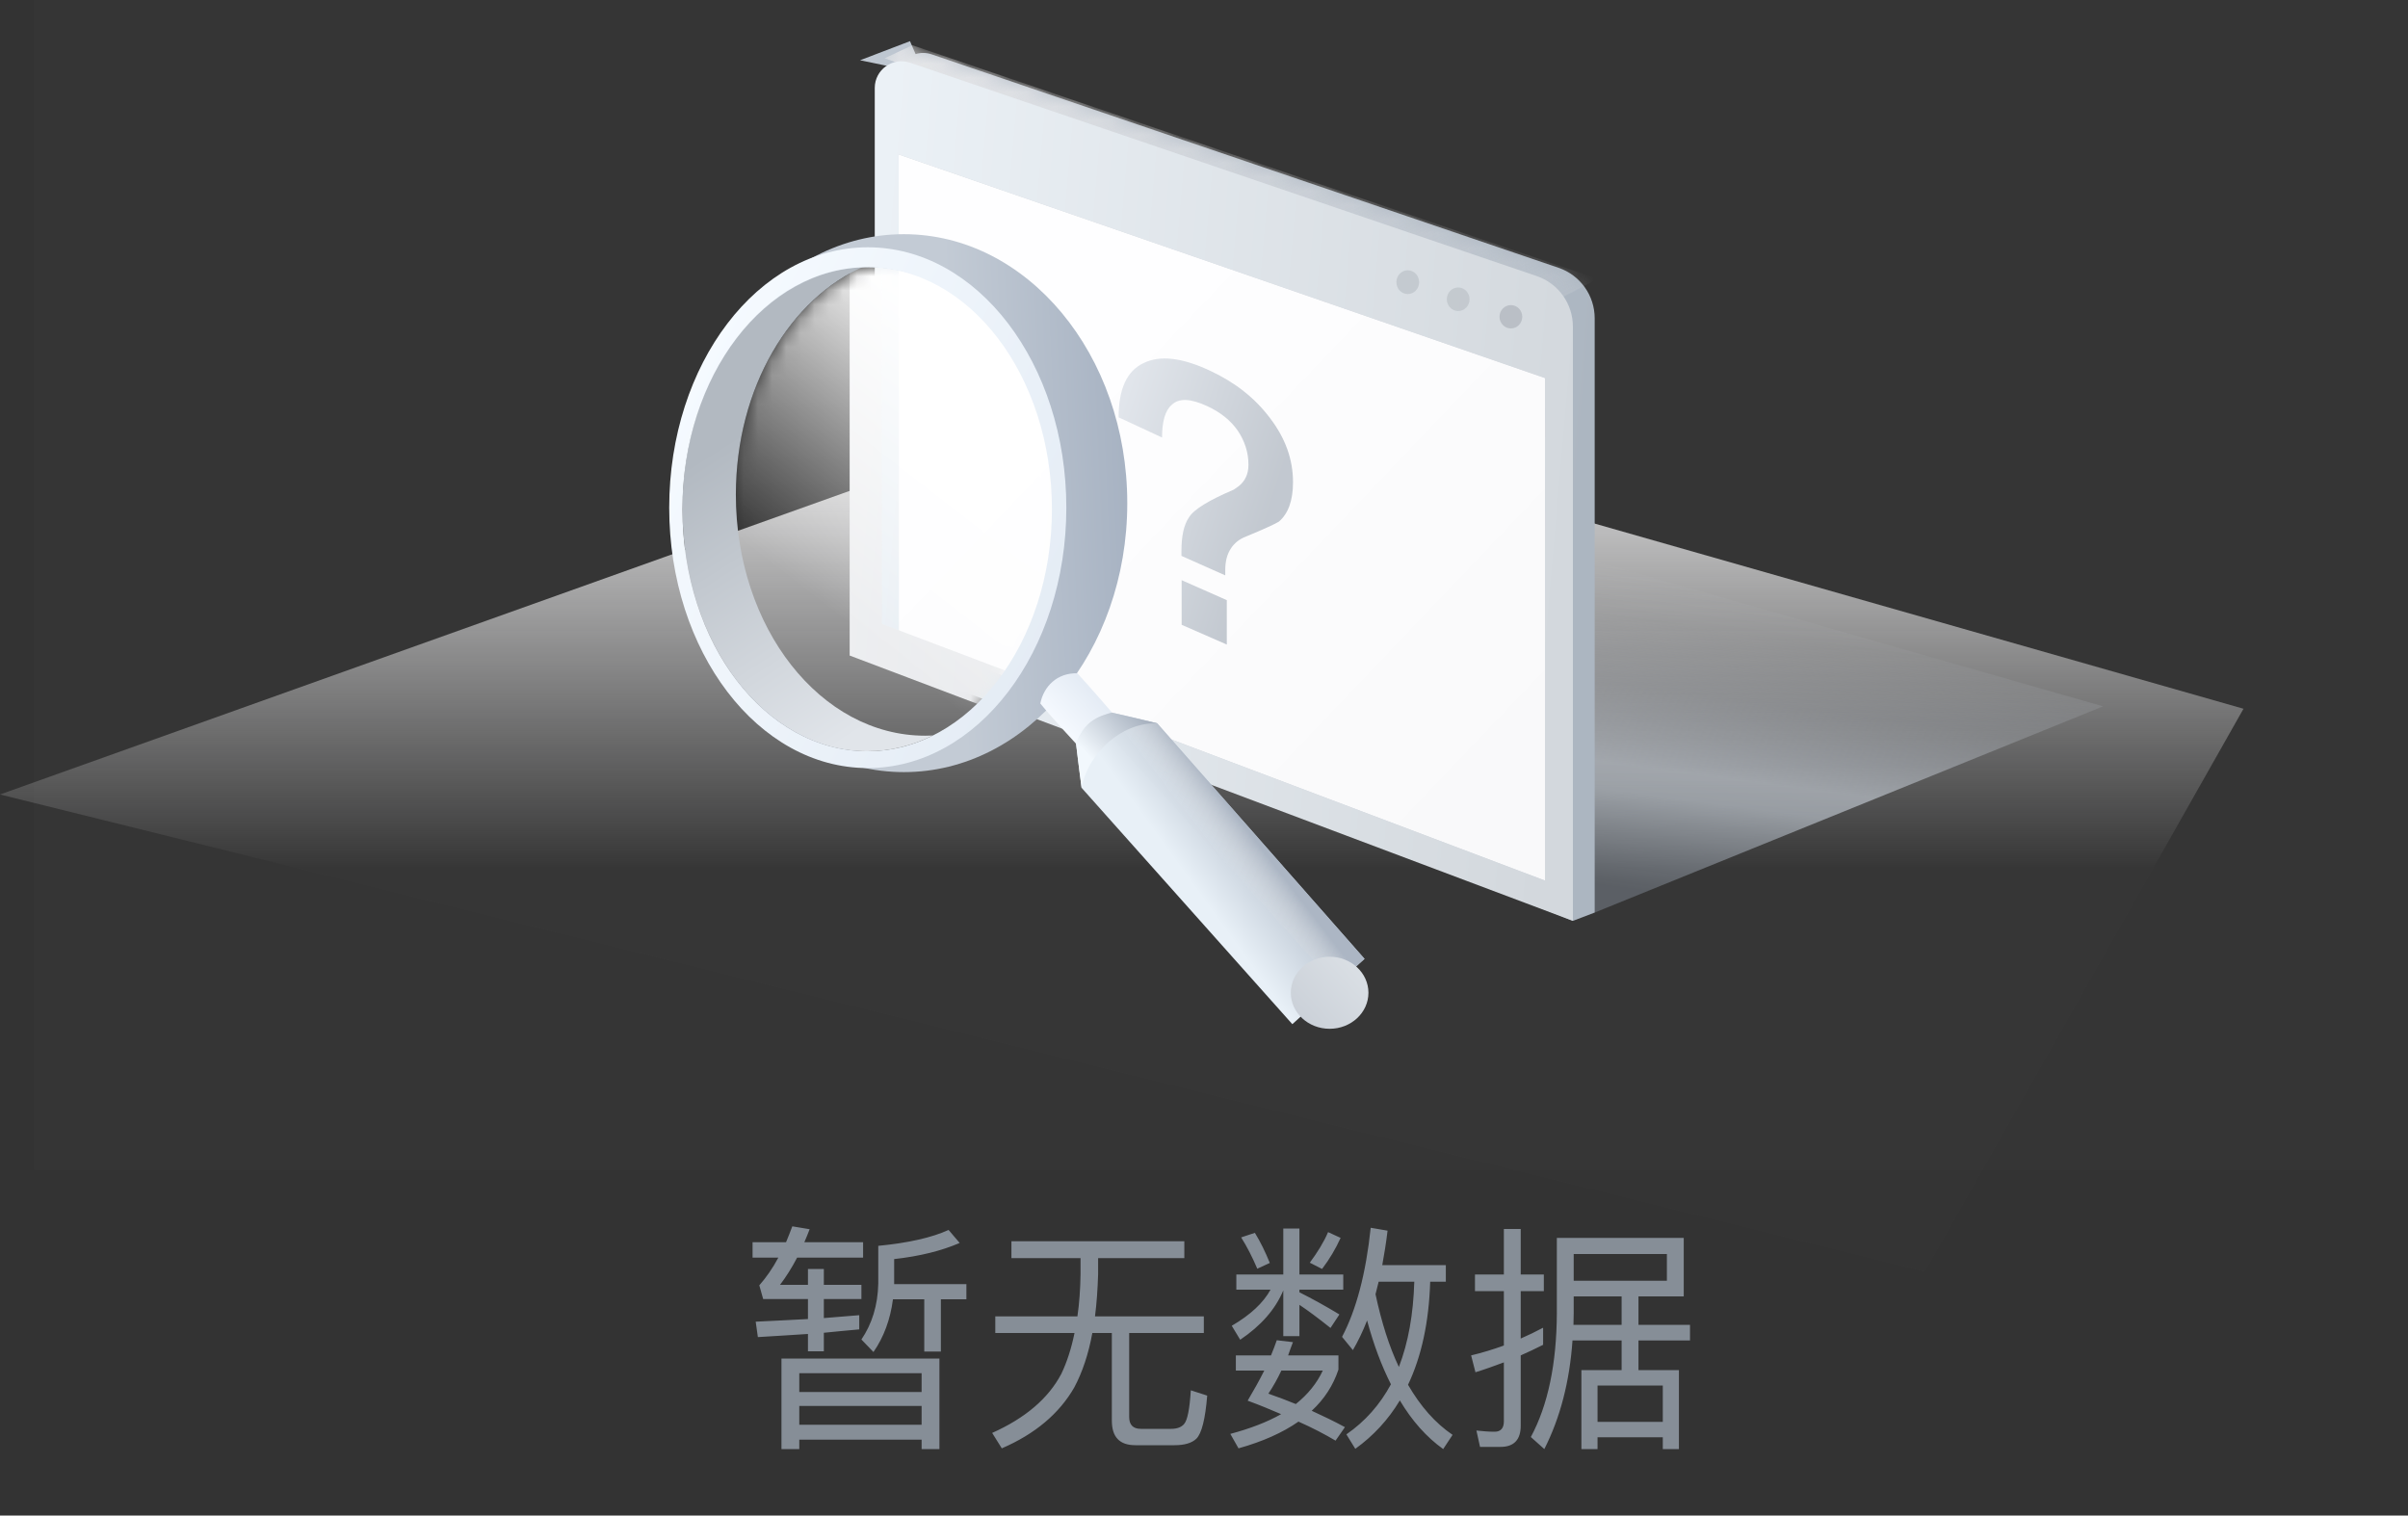 <svg width="170" height="107" viewBox="0 0 170 107" fill="none" xmlns="http://www.w3.org/2000/svg">
<rect x="0" y="0" width="170" height="107" fill="#333333" stroke="none"/>
<rect opacity="0.01" x="2.394" width="167.606" height="82.606" fill="#D8D8D8"/>
<path fill-rule="evenodd" clip-rule="evenodd" d="M158.387 50.039L135.886 89.777L0 56.092L79.745 27.595L158.387 50.039Z" fill="url(#paint0_linear_2_10565)"/>
<path opacity="0.628" fill-rule="evenodd" clip-rule="evenodd" d="M112.582 64.428L148.471 49.868L107.629 38.19L85.672 54.179L112.582 64.428Z" fill="url(#paint1_linear_2_10565)"/>
<path fill-rule="evenodd" clip-rule="evenodd" d="M64.43 3.337L64.244 2.906L63.805 3.074L62.282 3.656L60.719 4.254L62.358 4.594L63.471 4.825C63.359 5.064 63.295 5.334 63.295 5.623V45.88L111.043 65.015L112.582 64.428V22.47C112.582 20.858 111.556 19.425 110.03 18.906L65.784 3.841C65.392 3.707 64.996 3.71 64.638 3.818L64.43 3.337Z" fill="url(#paint2_linear_2_10565)"/>
<mask id="mask0_2_10565" style="mask-type:alpha" maskUnits="userSpaceOnUse" x="60" y="2" width="53" height="64">
<path fill-rule="evenodd" clip-rule="evenodd" d="M64.43 3.337L64.244 2.906L63.805 3.074L62.282 3.656L60.719 4.254L62.358 4.594L63.471 4.825C63.359 5.064 63.295 5.334 63.295 5.623V45.88L111.043 65.015L112.582 64.428V22.47C112.582 20.858 111.556 19.425 110.03 18.906L65.784 3.841C65.392 3.707 64.996 3.71 64.638 3.818L64.43 3.337Z" fill="white"/>
</mask>
<g mask="url(#mask0_2_10565)">
<path fill-rule="evenodd" clip-rule="evenodd" d="M62.458 4.114L64.406 3.194L112.792 19.685L110.05 21.128L62.458 4.114Z" fill="url(#paint3_linear_2_10565)"/>
</g>
<path fill-rule="evenodd" clip-rule="evenodd" d="M61.756 6.209C61.756 4.919 63.024 4.012 64.246 4.427L108.492 19.492C110.017 20.012 111.043 21.445 111.043 23.056V65.015L61.756 46.467V6.209ZM63.447 10.904L63.451 44.939L109.081 62.172L109.072 26.69L63.447 10.904Z" fill="url(#paint4_linear_2_10565)"/>
<path fill-rule="evenodd" clip-rule="evenodd" d="M63.446 10.904L63.451 44.939L109.081 62.172L109.072 26.69L63.446 10.904Z" fill="url(#paint5_linear_2_10565)"/>
<ellipse opacity="0.664" cx="99.385" cy="19.922" rx="0.803" ry="0.84" fill="#BABFC6"/>
<ellipse opacity="0.664" cx="102.945" cy="21.128" rx="0.803" ry="0.832" fill="#BABFC6"/>
<ellipse cx="106.666" cy="22.364" rx="0.803" ry="0.824" fill="#BABFC6"/>
<path opacity="0.841" fill-rule="evenodd" clip-rule="evenodd" d="M86.61 42.372V45.506L83.421 44.111V40.962L86.61 42.372ZM85.425 26.172C87.172 26.985 88.597 28.093 89.672 29.534C90.747 30.944 91.284 32.446 91.284 34.044C91.284 35.354 90.935 36.273 90.29 36.825C90.048 36.98 89.269 37.343 87.978 37.874C87.495 38.054 87.145 38.347 86.903 38.715C86.634 39.123 86.5 39.618 86.5 40.252V40.622L83.409 39.246V38.875C83.409 37.866 83.57 37.062 83.947 36.516C84.296 35.958 85.344 35.319 87.091 34.575L87.414 34.352C87.898 33.99 88.14 33.467 88.14 32.809C88.14 31.939 87.871 31.131 87.387 30.409C86.876 29.673 86.151 29.101 85.237 28.678C84.054 28.13 83.221 28.087 82.71 28.594C82.253 28.993 82.038 29.771 82.038 30.888L78.974 29.464C78.974 27.487 79.538 26.203 80.721 25.64C81.877 25.066 83.436 25.241 85.425 26.172Z" fill="url(#paint6_linear_2_10565)"/>
<mask id="mask1_2_10565" style="mask-type:alpha" maskUnits="userSpaceOnUse" x="51" y="18" width="24" height="34">
<path fill-rule="evenodd" clip-rule="evenodd" d="M60.859 18.872C61.018 18.864 61.178 18.861 61.339 18.861C68.618 18.861 74.519 26.516 74.519 35.96C74.519 43.229 71.022 49.439 66.092 51.913C65.834 51.932 65.574 51.941 65.312 51.941C57.932 51.941 51.95 44.322 51.95 34.923C51.95 27.512 55.669 21.207 60.859 18.872Z" fill="#D8D8D8"/>
</mask>
<g mask="url(#mask1_2_10565)">
<path fill-rule="evenodd" clip-rule="evenodd" d="M59.984 1.235C59.984 -0.186 61.382 -1.185 62.726 -0.724L111.688 16.069C113.362 16.643 114.486 18.217 114.486 19.986V66.918L59.984 46.282V1.235ZM62.255 6.633L62.26 44.047L112.333 62.992L112.323 23.986L62.255 6.633Z" fill="url(#paint7_linear_2_10565)"/>
<path fill-rule="evenodd" clip-rule="evenodd" d="M60.859 18.872C61.018 18.864 61.178 18.861 61.339 18.861C68.618 18.861 74.519 26.516 74.519 35.96C74.519 43.229 71.022 49.439 66.092 51.913C65.834 51.932 65.574 51.941 65.312 51.941C57.932 51.941 51.95 44.322 51.95 34.923C51.95 27.512 55.669 21.207 60.859 18.872Z" fill="url(#paint8_linear_2_10565)"/>
</g>
<path fill-rule="evenodd" clip-rule="evenodd" d="M65.854 51.928C65.674 51.937 65.493 51.941 65.311 51.941C57.932 51.941 51.95 44.322 51.95 34.923C51.95 27.4 55.782 21.017 61.096 18.768C53.949 18.856 48.176 26.494 48.176 35.904C48.176 45.368 54.016 53.041 61.22 53.041C62.852 53.041 64.414 52.647 65.854 51.928Z" fill="url(#paint9_linear_2_10565)"/>
<path fill-rule="evenodd" clip-rule="evenodd" d="M63.811 54.512C72.522 54.512 79.583 46.01 79.583 35.523C79.583 25.036 72.522 16.534 63.811 16.534C55.101 16.534 48.039 25.036 48.039 35.523C48.039 46.01 55.101 54.512 63.811 54.512ZM61.339 53.059C68.618 53.059 74.519 45.403 74.519 35.959C74.519 26.516 68.618 18.86 61.339 18.86C54.059 18.86 48.158 26.516 48.158 35.959C48.158 45.403 54.059 53.059 61.339 53.059Z" fill="url(#paint10_linear_2_10565)"/>
<path fill-rule="evenodd" clip-rule="evenodd" d="M61.263 54.227C69.005 54.227 75.281 45.996 75.281 35.843C75.281 25.69 69.005 17.459 61.263 17.459C53.521 17.459 47.245 25.69 47.245 35.843C47.245 45.996 53.521 54.227 61.263 54.227ZM61.221 53.041C68.424 53.041 74.264 45.391 74.264 35.954C74.264 26.517 68.424 18.867 61.221 18.867C54.017 18.867 48.177 26.517 48.177 35.954C48.177 45.391 54.017 53.041 61.221 53.041Z" fill="url(#paint11_linear_2_10565)"/>
<path fill-rule="evenodd" clip-rule="evenodd" d="M73.445 49.665C74.18 50.587 76.124 52.68 76.124 52.68L78.673 50.497C78.673 50.497 76.832 48.364 76.059 47.535C74.621 47.497 73.682 48.471 73.445 49.665Z" fill="url(#paint12_linear_2_10565)"/>
<path fill-rule="evenodd" clip-rule="evenodd" d="M75.966 52.495C76.059 53.343 76.358 55.621 76.358 55.621L91.236 72.308L96.334 67.696L81.697 51.068C81.697 51.068 79.826 50.607 78.504 50.312C77.077 50.668 76.475 51.238 75.966 52.495Z" fill="url(#paint13_linear_2_10565)"/>
<path fill-rule="evenodd" clip-rule="evenodd" d="M94.305 69.527L96.334 67.696L81.697 51.068C81.697 51.068 79.826 50.607 78.504 50.312C78.056 50.424 77.656 50.559 77.286 50.782C77.352 50.855 94.305 69.527 94.305 69.527Z" fill="url(#paint14_linear_2_10565)"/>
<path fill-rule="evenodd" clip-rule="evenodd" d="M81.697 51.068C80.449 50.76 79.385 50.508 78.504 50.312C77.077 50.668 76.475 51.238 75.966 52.495C76.028 53.061 76.159 54.103 76.358 55.621C76.845 53.061 79.288 50.98 81.697 51.068Z" fill="url(#paint15_linear_2_10565)"/>
<ellipse cx="93.869" cy="70.091" rx="2.74" ry="2.543" fill="url(#paint16_linear_2_10565)"/>
<path d="M60.661 92.854C59.879 92.922 59.046 92.99 58.162 93.058V91.715H60.814V90.712H58.162V89.59H57.04V90.712H55.068C55.493 90.151 55.901 89.505 56.275 88.791H60.933V87.703H56.785C56.921 87.397 57.04 87.091 57.159 86.785L55.935 86.581C55.799 86.955 55.646 87.329 55.493 87.703H53.13V88.791H54.949C54.541 89.556 54.082 90.202 53.606 90.746L53.878 91.715H57.04V93.126C55.884 93.194 54.643 93.245 53.351 93.313L53.504 94.401C54.728 94.333 55.918 94.248 57.04 94.18V95.404H58.162V94.095C59.029 94.01 59.862 93.925 60.661 93.857V92.854ZM63.041 91.732H65.251V95.421H66.424V91.732H68.226V90.661H63.126V88.893C64.962 88.689 66.492 88.298 67.75 87.754L66.968 86.836C65.778 87.38 64.112 87.754 62.004 87.958V90.627C61.97 92.157 61.562 93.466 60.814 94.571L61.664 95.455C62.395 94.401 62.854 93.16 63.041 91.732ZM66.322 95.914H55.17V102.306H56.428V101.643H65.064V102.306H66.322V95.914ZM56.428 100.589V99.263H65.064V100.589H56.428ZM56.428 98.277V96.951H65.064V98.277H56.428ZM71.405 87.635V88.825H76.284V89.964C76.267 91.018 76.199 92.021 76.063 92.939H70.266V94.112H75.859C75.638 95.183 75.332 96.152 74.924 97.002C74.006 98.736 72.391 100.113 70.045 101.167L70.725 102.255C73.088 101.235 74.788 99.79 75.842 97.954C76.42 96.866 76.845 95.591 77.117 94.112H78.494V100.3C78.494 101.456 79.038 102.034 80.16 102.034H82.914C83.628 102.034 84.138 101.881 84.461 101.575C84.835 101.201 85.09 100.198 85.226 98.532L84.07 98.158C83.985 99.484 83.832 100.266 83.594 100.538C83.407 100.759 83.101 100.878 82.693 100.878H80.534C79.99 100.878 79.718 100.589 79.718 100.045V94.112H84.988V92.939H77.304C77.423 92.021 77.491 91.018 77.525 89.964V88.825H83.611V87.635H71.405ZM97.33 90.491H99.846C99.778 92.786 99.421 94.792 98.758 96.509C98.078 95.081 97.534 93.364 97.109 91.375L97.33 90.491ZM98.197 97.733C97.415 99.178 96.378 100.351 95.052 101.269L95.681 102.289C96.956 101.371 98.01 100.232 98.826 98.872C99.676 100.3 100.696 101.456 101.886 102.306L102.549 101.303C101.325 100.47 100.288 99.297 99.404 97.767C100.356 95.761 100.883 93.33 100.968 90.491H102.073V89.318H97.585C97.721 88.57 97.857 87.754 97.959 86.887L96.769 86.683C96.429 89.913 95.749 92.48 94.746 94.384L95.511 95.319C95.868 94.707 96.208 94.01 96.514 93.228C96.973 94.928 97.534 96.424 98.197 97.733ZM90.139 94.622C90.02 94.962 89.884 95.319 89.731 95.693H87.249V96.764H89.255C88.915 97.444 88.524 98.141 88.082 98.889C88.915 99.195 89.697 99.518 90.445 99.841C89.459 100.402 88.252 100.861 86.858 101.235L87.436 102.255C89.136 101.779 90.547 101.15 91.669 100.368C92.672 100.81 93.539 101.269 94.287 101.711L94.95 100.759C94.202 100.351 93.42 99.977 92.604 99.603C93.488 98.787 94.117 97.818 94.491 96.696V95.693H90.938C91.04 95.387 91.159 95.081 91.278 94.758L90.139 94.622ZM91.482 99.127C90.87 98.872 90.224 98.634 89.544 98.396C89.884 97.886 90.19 97.342 90.462 96.764H93.386C92.978 97.648 92.332 98.447 91.482 99.127ZM88.592 87.04L87.623 87.363C88.031 88.009 88.405 88.74 88.762 89.573L89.646 89.165C89.34 88.417 89 87.703 88.592 87.04ZM93.76 86.989C93.454 87.703 93.012 88.417 92.468 89.148L93.335 89.59C93.879 88.876 94.304 88.145 94.644 87.397L93.76 86.989ZM87.283 89.981V91.052H89.697C89.187 91.987 88.269 92.837 86.96 93.602L87.555 94.588C89.017 93.602 90.037 92.446 90.598 91.103V94.333H91.737V92.123C92.349 92.531 93.08 93.075 93.93 93.755L94.559 92.803C93.607 92.225 92.655 91.698 91.737 91.239V91.052H94.831V89.981H91.737V86.734H90.598V89.981H87.283ZM105.932 102.153C106.884 102.153 107.36 101.643 107.36 100.657V95.693C107.887 95.455 108.414 95.217 108.941 94.945V93.738C108.431 94.01 107.904 94.265 107.36 94.503V91.154H108.992V89.981H107.36V86.768H106.17V89.981H104.13V91.154H106.17V94.996C105.422 95.268 104.64 95.506 103.858 95.693L104.164 96.883C104.827 96.679 105.49 96.441 106.17 96.186V100.351C106.17 100.827 105.949 101.082 105.524 101.082C105.116 101.082 104.674 101.048 104.232 100.997L104.487 102.153H105.932ZM111.015 94.639H114.483V96.73H111.644V102.306H112.783V101.473H117.39V102.306H118.529V96.73H115.673V94.639H119.311V93.534H115.673V91.528H118.869V87.397H109.91V92.718C109.893 96.288 109.281 99.212 108.074 101.456L109.026 102.306C110.148 100.096 110.811 97.546 111.015 94.639ZM114.483 91.528V93.534H111.083C111.083 93.262 111.1 92.99 111.1 92.718V91.528H114.483ZM112.783 100.385V97.818H117.39V100.385H112.783ZM117.679 88.536V90.423H111.1V88.536H117.679Z" fill="#868E97"/>
<defs>
<linearGradient id="paint0_linear_2_10565" x1="37.711" y1="27.595" x2="37.711" y2="61.216" gradientUnits="userSpaceOnUse">
<stop stop-color="#F1F1F2"/>
<stop offset="1" stop-color="#F7F7F8" stop-opacity="0.01"/>
</linearGradient>
<linearGradient id="paint1_linear_2_10565" x1="127.86" y1="64.4" x2="130.839" y2="41.891" gradientUnits="userSpaceOnUse">
<stop stop-color="#808893" stop-opacity="0.8"/>
<stop offset="0.296" stop-color="#C4CCD5"/>
<stop offset="0.378" stop-color="#C9D0D9"/>
<stop offset="0.625" stop-color="#C7CED8" stop-opacity="0.4"/>
<stop offset="0.831" stop-color="#C7CED7" stop-opacity="0.1"/>
<stop offset="1" stop-color="#E5ECF6" stop-opacity="0.01"/>
</linearGradient>
<linearGradient id="paint2_linear_2_10565" x1="116.071" y1="-5.271" x2="50.328" y2="-11.118" gradientUnits="userSpaceOnUse">
<stop stop-color="#ACB6C1"/>
<stop offset="1" stop-color="#C3CBD5"/>
</linearGradient>
<linearGradient id="paint3_linear_2_10565" x1="8.074" y1="16.693" x2="32.104" y2="65.801" gradientUnits="userSpaceOnUse">
<stop stop-color="#F2F1F1"/>
<stop offset="1" stop-color="#E6E6E8" stop-opacity="0.05"/>
</linearGradient>
<linearGradient id="paint4_linear_2_10565" x1="114.359" y1="-3.665" x2="51.855" y2="-9.071" gradientUnits="userSpaceOnUse">
<stop stop-color="#D3D8DD"/>
<stop offset="1" stop-color="#F1F7FC"/>
</linearGradient>
<linearGradient id="paint5_linear_2_10565" x1="120.64" y1="41.53" x2="88.726" y2="11.085" gradientUnits="userSpaceOnUse">
<stop stop-color="#F9F9FA"/>
<stop offset="1" stop-color="#FEFEFF"/>
</linearGradient>
<linearGradient id="paint6_linear_2_10565" x1="91.767" y1="29.608" x2="80.037" y2="25.818" gradientUnits="userSpaceOnUse">
<stop stop-color="#B6BDC6"/>
<stop offset="1" stop-color="#DBE0E7"/>
</linearGradient>
<linearGradient id="paint7_linear_2_10565" x1="118.153" y1="-9.759" x2="49.025" y2="-15.681" gradientUnits="userSpaceOnUse">
<stop stop-color="#DBDDE0"/>
<stop offset="1" stop-color="#F2F3F5"/>
</linearGradient>
<linearGradient id="paint8_linear_2_10565" x1="72.13" y1="25.739" x2="58.662" y2="43.099" gradientUnits="userSpaceOnUse">
<stop stop-color="white"/>
<stop offset="1" stop-color="white" stop-opacity="0"/>
</linearGradient>
<linearGradient id="paint9_linear_2_10565" x1="67.22" y1="47.457" x2="55.223" y2="28.688" gradientUnits="userSpaceOnUse">
<stop stop-color="#E1E5EA"/>
<stop offset="1" stop-color="#B2B9C1"/>
</linearGradient>
<linearGradient id="paint10_linear_2_10565" x1="81.717" y1="30.358" x2="67.216" y2="31.011" gradientUnits="userSpaceOnUse">
<stop stop-color="#A2AEBF"/>
<stop offset="1" stop-color="#C3CBD5"/>
</linearGradient>
<linearGradient id="paint11_linear_2_10565" x1="40.945" y1="42.265" x2="70.522" y2="57.095" gradientUnits="userSpaceOnUse">
<stop stop-color="#F5FAFF"/>
<stop offset="1" stop-color="#E3EBF4"/>
</linearGradient>
<linearGradient id="paint12_linear_2_10565" x1="75.969" y1="47.733" x2="73.47" y2="50.055" gradientUnits="userSpaceOnUse">
<stop stop-color="#E5ECF5"/>
<stop offset="1" stop-color="#F6FAFF"/>
</linearGradient>
<linearGradient id="paint13_linear_2_10565" x1="86.113" y1="65.076" x2="90.762" y2="61.705" gradientUnits="userSpaceOnUse">
<stop stop-color="#E8F0F7"/>
<stop offset="1" stop-color="#BBC5D1"/>
</linearGradient>
<linearGradient id="paint14_linear_2_10565" x1="85.746" y1="59.94" x2="87.849" y2="58.319" gradientUnits="userSpaceOnUse">
<stop stop-color="#E4E6E8" stop-opacity="0.01"/>
<stop offset="1" stop-color="#ACB6C4"/>
</linearGradient>
<linearGradient id="paint15_linear_2_10565" x1="78.959" y1="55.545" x2="82.394" y2="52.221" gradientUnits="userSpaceOnUse">
<stop stop-color="#F2F8FD"/>
<stop offset="1" stop-color="#A6B0BE"/>
</linearGradient>
<linearGradient id="paint16_linear_2_10565" x1="94.551" y1="65.2" x2="88.984" y2="70.287" gradientUnits="userSpaceOnUse">
<stop stop-color="#DDE2E7"/>
<stop offset="1" stop-color="#C8CED6"/>
</linearGradient>
</defs>
</svg>

